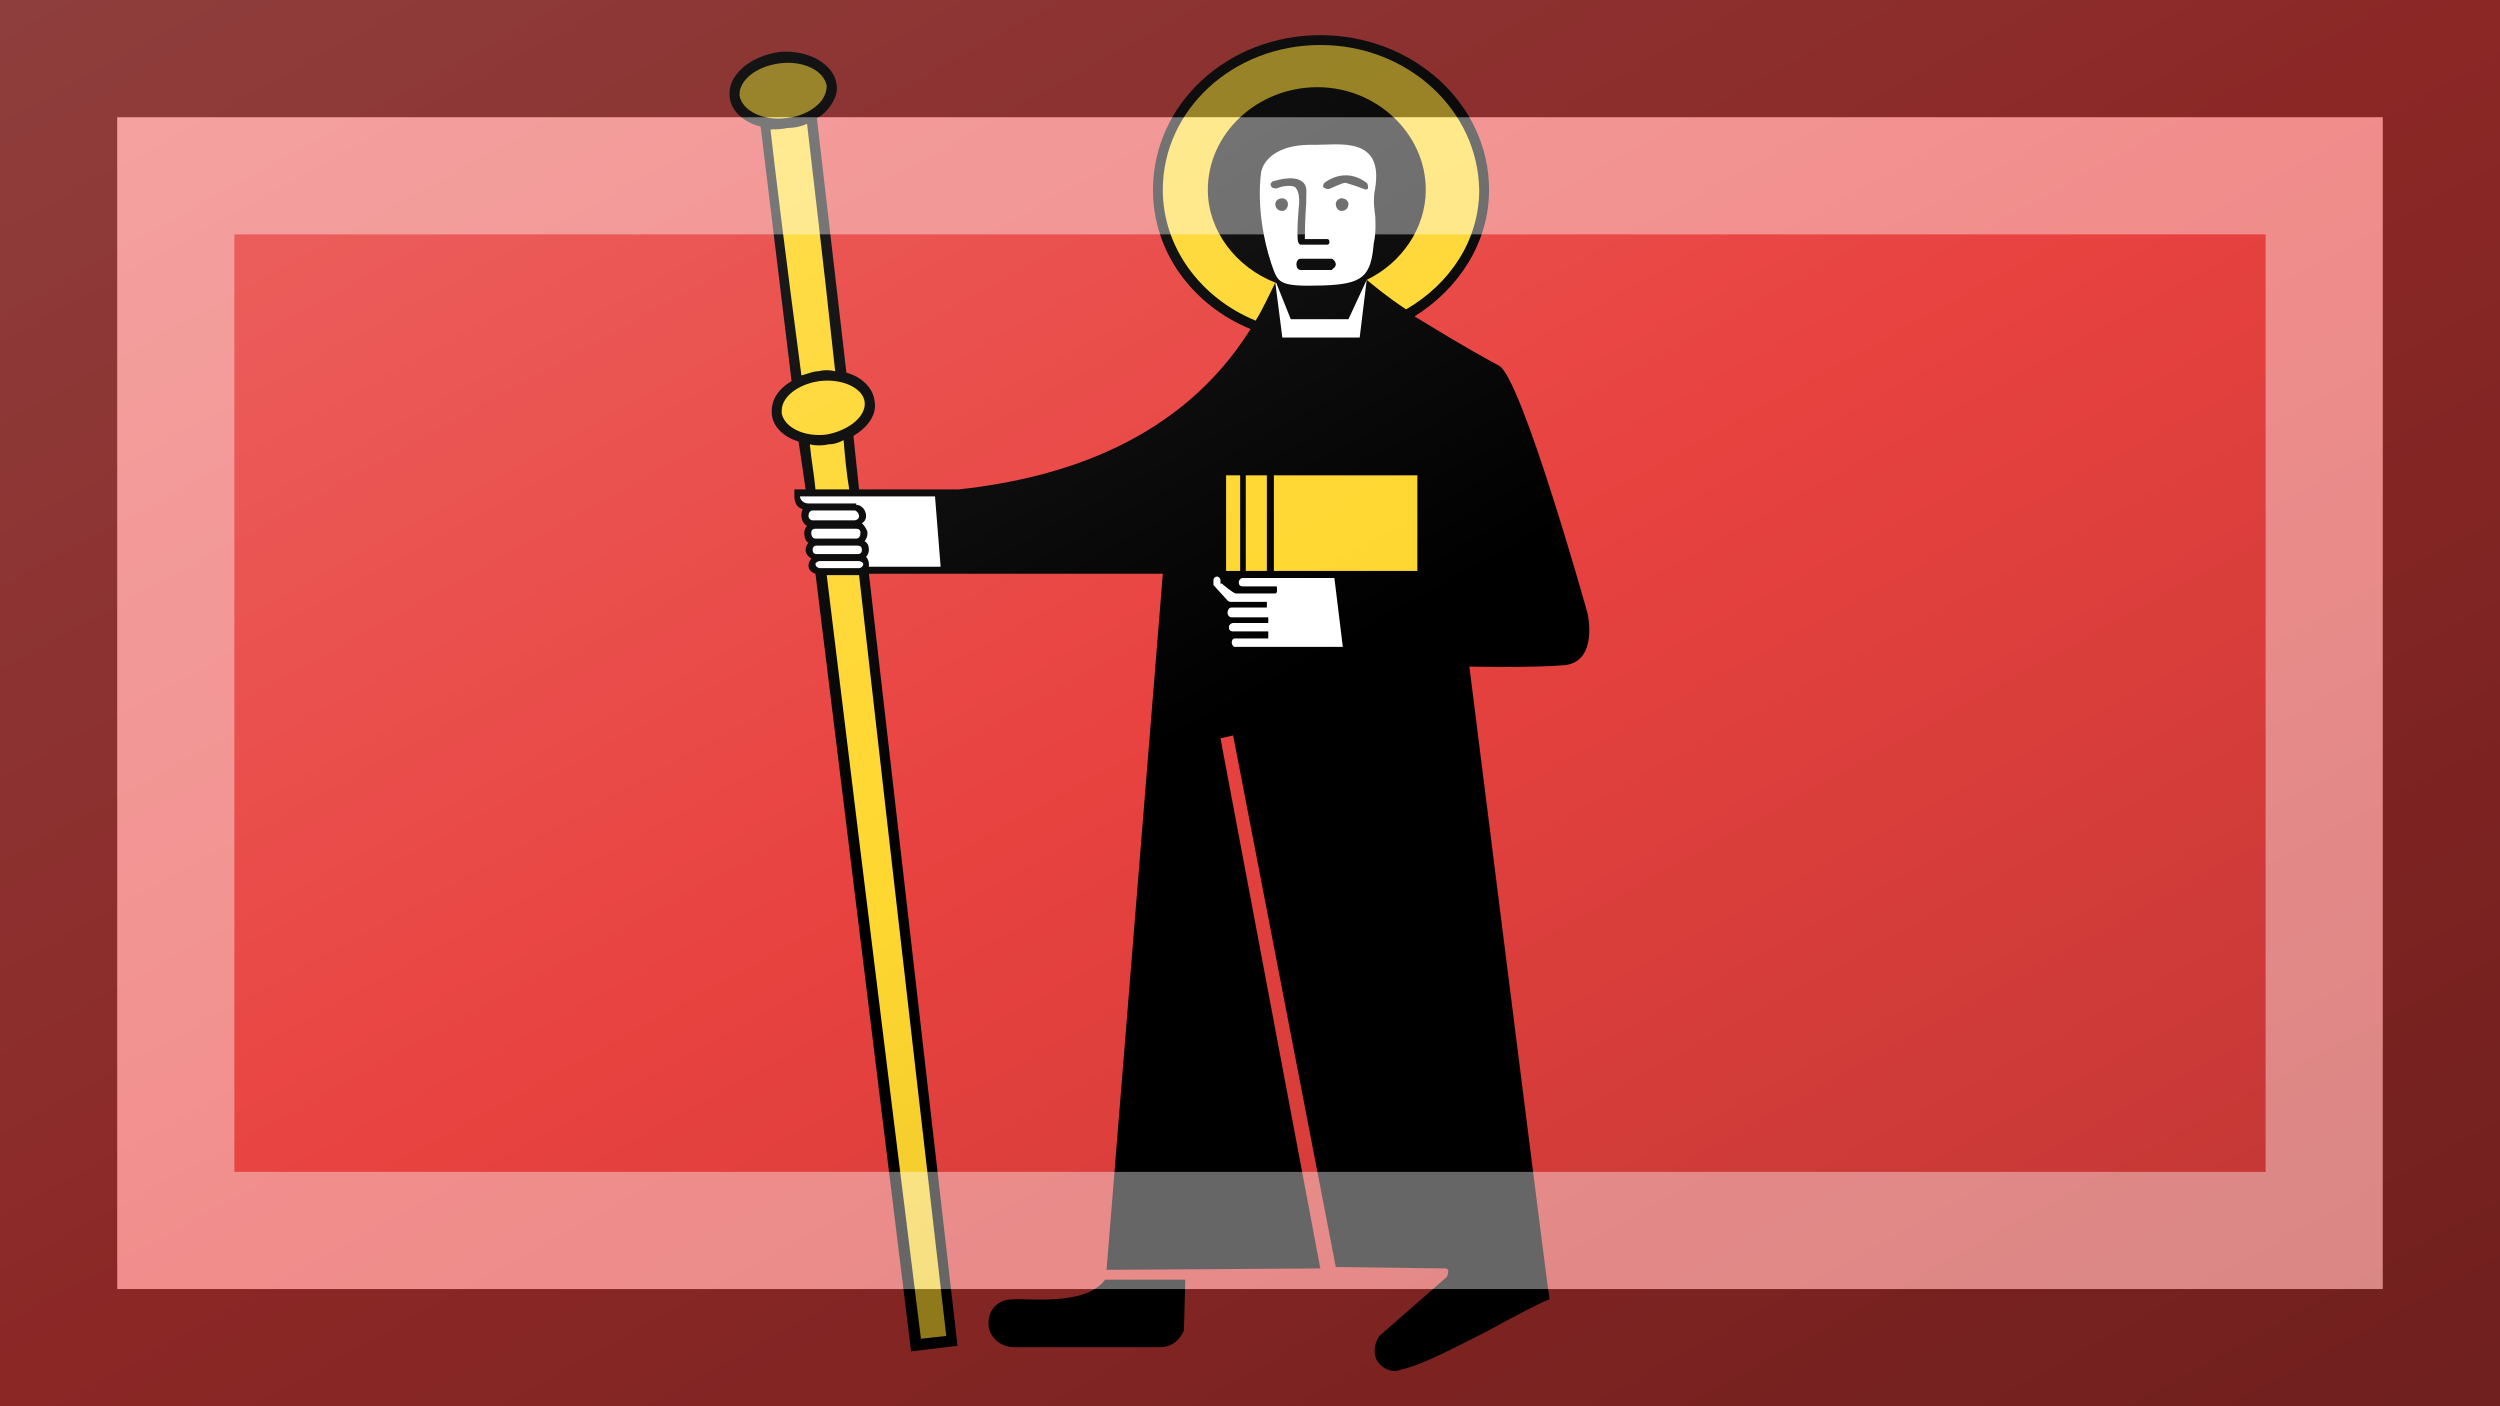 <?xml version="1.0"?>
<svg xmlns="http://www.w3.org/2000/svg" xmlns:xlink="http://www.w3.org/1999/xlink" version="1.1" width="640" height="360" viewBox="0 0 640 360">
<!-- Generated by Kreative Vexillo v1.0 -->
<style>
.black{fill:rgb(0,0,0);}
.red{fill:rgb(232,66,63);}
.white{fill:rgb(255,255,255);}
.yellow{fill:rgb(255,215,48);}
</style>
<defs>
<path id="e1" d="M 0.24 -0.064 C 0.24 -0.064 0.193 -0.232 0.177 -0.24 C 0.151 -0.254 0.132 -0.266 0.117 -0.275 C 0.149 -0.295 0.17 -0.328 0.17 -0.365 C 0.17 -0.426 0.116 -0.475 0.05 -0.475 C -0.016 -0.475 -0.069 -0.426 -0.069 -0.365 C -0.069 -0.321 -0.041 -0.283 4.0001422E-4 -0.266 C -0.049 -0.187 -0.133 -0.16 -0.207 -0.152 L -0.278 -0.152 L -0.282 -0.19 C -0.272 -0.196 -0.265 -0.205 -0.267 -0.215 C -0.268 -0.224 -0.276 -0.232 -0.287 -0.235 L -0.308 -0.416 C -0.304 -0.418 -0.301 -0.421 -0.299 -0.424 C -0.295 -0.429 -0.293 -0.435 -0.294 -0.44 C -0.296 -0.455 -0.315 -0.465 -0.335 -0.463 C -0.356 -0.46 -0.372 -0.446 -0.37 -0.431 C -0.369 -0.421 -0.36 -0.413 -0.348 -0.41 L -0.326 -0.229 C -0.336 -0.223 -0.341 -0.215 -0.34 -0.205 C -0.339 -0.196 -0.331 -0.189 -0.321 -0.186 L -0.316 -0.152 L -0.324 -0.152 V -0.147 C -0.324 -0.144 -0.323 -0.139 -0.318 -0.138 C -0.319 -0.136 -0.319 -0.135 -0.319 -0.133 C -0.319 -0.13 -0.317 -0.127 -0.315 -0.126 C -0.316 -0.125 -0.317 -0.123 -0.317 -0.121 C -0.317 -0.118 -0.316 -0.115 -0.314 -0.114 C -0.315 -0.113 -0.316 -0.111 -0.316 -0.109 C -0.316 -0.106 -0.314 -0.104 -0.312 -0.103 C -0.313 -0.101 -0.314 -0.1 -0.314 -0.098 C -0.314 -0.095 -0.312 -0.093 -0.309 -0.092 L -0.241 0.461 L -0.208 0.457 L -0.271 -0.092 L -0.18 -0.092 L -0.062 -0.092 L -0.102 0.403 L 0.05 0.402 L -0.021 0.025 L -0.012 0.023 L 0.061 0.401 L 0.139 0.402 C 0.139 0.402 0.141 0.402 0.141 0.404 C 0.141 0.406 0.14 0.408 0.14 0.408 L 0.092 0.45 C 0.092 0.45 0.086 0.458 0.09 0.467 C 0.096 0.477 0.106 0.475 0.107 0.474 C 0.122 0.471 0.146 0.458 0.168 0.447 C 0.19 0.435 0.209 0.425 0.213 0.424 C 0.212 0.42 0.156 -0.026 0.156 -0.026 S 0.2 -0.025 0.224 -0.027 C 0.248 -0.03 0.24 -0.064 0.24 -0.064 Z M -0.103 0.41 C -0.082 0.41 -0.046 0.41 -0.046 0.41 L -0.047 0.446 C -0.047 0.446 -0.051 0.458 -0.064 0.458 H -0.168 C -0.177 0.458 -0.186 0.451 -0.186 0.441 C -0.186 0.431 -0.179 0.424 -0.169 0.424 C -0.158 0.423 -0.117 0.429 -0.103 0.41 Z"/>
<path id="e2" d="M -0.278 -0.091 C -0.25 0.156 -0.216 0.45 -0.216 0.45 C -0.217 0.45 -0.233 0.452 -0.234 0.452 C -0.234 0.452 -0.271 0.156 -0.301 -0.091 H -0.278 C -0.278 -0.091 -0.278 -0.091 -0.278 -0.091 Z M -0.307 -0.236 C -0.303 -0.237 -0.299 -0.237 -0.295 -0.236 C -0.304 -0.32 -0.312 -0.385 -0.315 -0.412 C -0.319 -0.41 -0.324 -0.409 -0.329 -0.409 C -0.333 -0.408 -0.337 -0.408 -0.341 -0.408 C -0.338 -0.381 -0.33 -0.316 -0.319 -0.233 C -0.315 -0.234 -0.311 -0.236 -0.307 -0.236 Z M -0.289 -0.187 C -0.293 -0.185 -0.296 -0.184 -0.3 -0.184 C -0.304 -0.183 -0.309 -0.183 -0.313 -0.184 C -0.312 -0.173 -0.31 -0.163 -0.309 -0.152 L -0.285 -0.152 C -0.287 -0.164 -0.288 -0.175 -0.289 -0.187 Z M -0.33 -0.416 C -0.319 -0.417 -0.31 -0.422 -0.305 -0.428 C -0.302 -0.432 -0.301 -0.436 -0.301 -0.439 C -0.303 -0.45 -0.318 -0.457 -0.334 -0.455 C -0.351 -0.453 -0.363 -0.443 -0.363 -0.433 C -0.363 -0.433 -0.363 -0.432 -0.363 -0.432 C -0.361 -0.421 -0.346 -0.414 -0.33 -0.416 Z M -0.301 -0.191 C -0.285 -0.194 -0.273 -0.204 -0.274 -0.214 C -0.275 -0.224 -0.29 -0.231 -0.306 -0.229 C -0.321 -0.227 -0.333 -0.218 -0.333 -0.208 C -0.333 -0.207 -0.333 -0.207 -0.333 -0.206 C -0.331 -0.196 -0.317 -0.189 -0.301 -0.191 Z M 0.017 -0.094 H 0.119 V -0.162 H 0.017 V -0.094 Z M 0.05 -0.468 C -0.012 -0.468 -0.062 -0.422 -0.062 -0.365 C -0.062 -0.324 -0.035 -0.288 0.004 -0.272 C 0.009 -0.28 0.013 -0.289 0.018 -0.299 C -0.01 -0.31 -0.03 -0.336 -0.03 -0.365 C -0.03 -0.405 0.005 -0.438 0.048 -0.438 C 0.09 -0.438 0.125 -0.405 0.125 -0.365 C 0.125 -0.338 0.108 -0.313 0.083 -0.301 L 0.083 -0.301 C 0.088 -0.297 0.096 -0.29 0.111 -0.28 C 0.142 -0.298 0.163 -0.329 0.163 -0.365 C 0.162 -0.422 0.112 -0.468 0.05 -0.468 Z M -0.017 -0.094 H -0.007 V -0.162 H -0.017 V -0.094 Z M -0.003 -0.094 H 0.012 V -0.162 H -0.003 V -0.094 Z"/>
<path id="e3" d="M 0.083 -0.301 C 0.083 -0.301 0.083 -0.301 0.083 -0.301 L 0.078 -0.26 H 0.023 L 0.018 -0.299 C 0.018 -0.299 0.019 -0.299 0.019 -0.298 L 0.029 -0.273 H 0.07 L 0.083 -0.301 Z M -0.279 -0.106 C -0.277 -0.106 -0.276 -0.107 -0.276 -0.109 C -0.276 -0.111 -0.277 -0.112 -0.279 -0.112 H -0.308 C -0.31 -0.112 -0.311 -0.111 -0.311 -0.109 C -0.311 -0.107 -0.31 -0.106 -0.308 -0.106 H -0.279 Z M -0.278 -0.101 H -0.306 C -0.307 -0.101 -0.309 -0.1 -0.309 -0.099 C -0.309 -0.097 -0.307 -0.096 -0.306 -0.096 H -0.278 C -0.277 -0.096 -0.275 -0.097 -0.275 -0.099 C -0.275 -0.1 -0.277 -0.101 -0.278 -0.101 Z M -0.28 -0.117 C -0.278 -0.117 -0.277 -0.119 -0.277 -0.121 C -0.277 -0.123 -0.278 -0.124 -0.28 -0.124 H -0.309 C -0.311 -0.124 -0.312 -0.123 -0.312 -0.121 C -0.312 -0.119 -0.311 -0.117 -0.309 -0.117 H -0.28 Z M -0.281 -0.13 C -0.28 -0.13 -0.278 -0.131 -0.278 -0.133 C -0.278 -0.135 -0.28 -0.137 -0.281 -0.137 H -0.311 C -0.313 -0.137 -0.314 -0.135 -0.314 -0.133 C -0.314 -0.132 -0.313 -0.13 -0.311 -0.13 H -0.281 Z M 0.089 -0.347 C 0.089 -0.347 0.09 -0.335 0.088 -0.327 C 0.086 -0.303 0.08 -0.298 0.052 -0.297 C 0.019 -0.296 0.02 -0.299 0.015 -0.313 C 0.003 -0.35 0.008 -0.378 0.008 -0.378 S 0.011 -0.398 0.046 -0.397 C 0.064 -0.397 0.095 -0.403 0.089 -0.366 C 0.087 -0.358 0.089 -0.347 0.089 -0.347 Z M 0.027 -0.355 C 0.027 -0.357 0.025 -0.359 0.023 -0.359 C 0.02 -0.359 0.018 -0.357 0.018 -0.355 C 0.018 -0.352 0.02 -0.35 0.023 -0.35 C 0.025 -0.35 0.027 -0.352 0.027 -0.355 Z M 0.032 -0.367 C 0.034 -0.365 0.035 -0.362 0.035 -0.356 C 0.033 -0.335 0.034 -0.329 0.034 -0.329 C 0.034 -0.328 0.035 -0.326 0.036 -0.326 L 0.055 -0.326 C 0.057 -0.326 0.057 -0.33 0.055 -0.33 C 0.055 -0.33 0.042 -0.33 0.039 -0.33 C 0.039 -0.333 0.039 -0.342 0.04 -0.356 C 0.04 -0.357 0.04 -0.358 0.04 -0.359 C 0.04 -0.364 0.041 -0.368 0.037 -0.371 C 0.03 -0.376 0.017 -0.371 0.016 -0.371 C 0.015 -0.37 0.014 -0.369 0.015 -0.368 C 0.015 -0.366 0.018 -0.366 0.019 -0.366 C 0.021 -0.367 0.028 -0.369 0.032 -0.367 Z M 0.061 -0.312 C 0.061 -0.314 0.059 -0.316 0.058 -0.316 H 0.036 C 0.034 -0.316 0.033 -0.314 0.033 -0.312 C 0.033 -0.31 0.034 -0.308 0.036 -0.308 H 0.058 C 0.059 -0.309 0.061 -0.31 0.061 -0.312 Z M 0.07 -0.355 C 0.07 -0.357 0.068 -0.359 0.065 -0.359 C 0.063 -0.359 0.061 -0.357 0.061 -0.355 C 0.061 -0.352 0.063 -0.35 0.065 -0.35 C 0.068 -0.35 0.07 -0.352 0.07 -0.355 Z M 0.083 -0.37 C 0.067 -0.382 0.053 -0.37 0.053 -0.37 C 0.052 -0.369 0.052 -0.368 0.052 -0.367 C 0.053 -0.366 0.056 -0.365 0.057 -0.366 C 0.058 -0.366 0.065 -0.37 0.068 -0.37 C 0.071 -0.369 0.075 -0.368 0.08 -0.366 C 0.082 -0.365 0.083 -0.365 0.084 -0.366 C 0.084 -0.367 0.084 -0.369 0.083 -0.37 Z M -0.32 -0.147 C -0.32 -0.145 -0.318 -0.142 -0.314 -0.142 H -0.28 V -0.141 C -0.276 -0.141 -0.273 -0.137 -0.273 -0.133 C -0.273 -0.131 -0.274 -0.129 -0.276 -0.128 C -0.274 -0.126 -0.272 -0.123 -0.272 -0.121 C -0.272 -0.118 -0.273 -0.117 -0.274 -0.115 C -0.272 -0.114 -0.271 -0.112 -0.271 -0.109 C -0.271 -0.107 -0.272 -0.105 -0.273 -0.104 C -0.272 -0.103 -0.271 -0.101 -0.271 -0.099 C -0.271 -0.098 -0.271 -0.097 -0.271 -0.097 L -0.22 -0.097 L -0.224 -0.147 L -0.32 -0.147 Z M 0.026 -0.089 H -0.005 C -0.007 -0.089 -0.008 -0.087 -0.008 -0.086 C -0.008 -0.084 -0.007 -0.083 -0.005 -0.083 H 0.019 C 0.019 -0.083 0.02 -0.078 0.018 -0.078 C 0.018 -0.078 -0.009 -0.078 -0.01 -0.078 C -0.012 -0.078 -0.02 -0.085 -0.02 -0.085 C -0.02 -0.085 -0.02 -0.085 -0.021 -0.085 C -0.021 -0.086 -0.021 -0.087 -0.021 -0.087 C -0.021 -0.088 -0.021 -0.089 -0.023 -0.09 C -0.025 -0.09 -0.026 -0.089 -0.026 -0.087 C -0.026 -0.084 -0.026 -0.084 -0.026 -0.084 C -0.025 -0.083 -0.025 -0.083 -0.016 -0.073 C -0.015 -0.072 -0.014 -0.072 -0.013 -0.072 L 0.012 -0.072 L 0.012 -0.068 H -0.013 C -0.015 -0.068 -0.016 -0.066 -0.016 -0.064 C -0.016 -0.063 -0.015 -0.061 -0.013 -0.061 H 0.013 L 0.013 -0.057 H -0.012 C -0.013 -0.057 -0.015 -0.056 -0.015 -0.054 C -0.015 -0.052 -0.014 -0.051 -0.012 -0.051 H 0.013 L 0.013 -0.046 H -0.011 C -0.012 -0.046 -0.013 -0.045 -0.013 -0.043 C -0.013 -0.042 -0.012 -0.04 -0.011 -0.04 H 0.021 C 0.021 -0.04 0.022 -0.04 0.022 -0.04 H 0.066 V -0.04 L 0.06 -0.089 L 0.026 -0.089 Z"/>
<linearGradient id="glaze" x1="0%" y1="0%" x2="100%" y2="100%">
<stop offset="0%" stop-color="rgb(255,255,255)" stop-opacity="0.2"/>
<stop offset="49.999%" stop-color="rgb(255,255,255)" stop-opacity="0.0"/>
<stop offset="50.001%" stop-color="rgb(0,0,0)" stop-opacity="0.0"/>
<stop offset="100%" stop-color="rgb(0,0,0)" stop-opacity="0.2"/>
</linearGradient>
</defs>
<g>
<rect x="0" y="0" width="640" height="360" class="red"/>
<use xlink:href="#e1" transform="translate(320 180) scale(360 360) rotate(0)" class="black"/>
<use xlink:href="#e2" transform="translate(320 180) scale(360 360) rotate(0)" class="yellow"/>
<use xlink:href="#e3" transform="translate(320 180) scale(360 360) rotate(0)" class="white"/>
</g>
<g>
<rect x="0" y="0" width="640" height="360" fill="url(#glaze)"/>
<path d="M 30 30 L 610 30 L 610 330 L 30 330 Z M 60 60 L 60 300 L 580 300 L 580 60 Z" fill="rgb(255,255,255)" opacity="0.4"/>
<path d="M 0 0 L 640 0 L 640 360 L 0 360 Z M 30 30 L 30 330 L 610 330 L 610 30 Z" fill="rgb(0,0,0)" opacity="0.4"/>
</g>
</svg>
